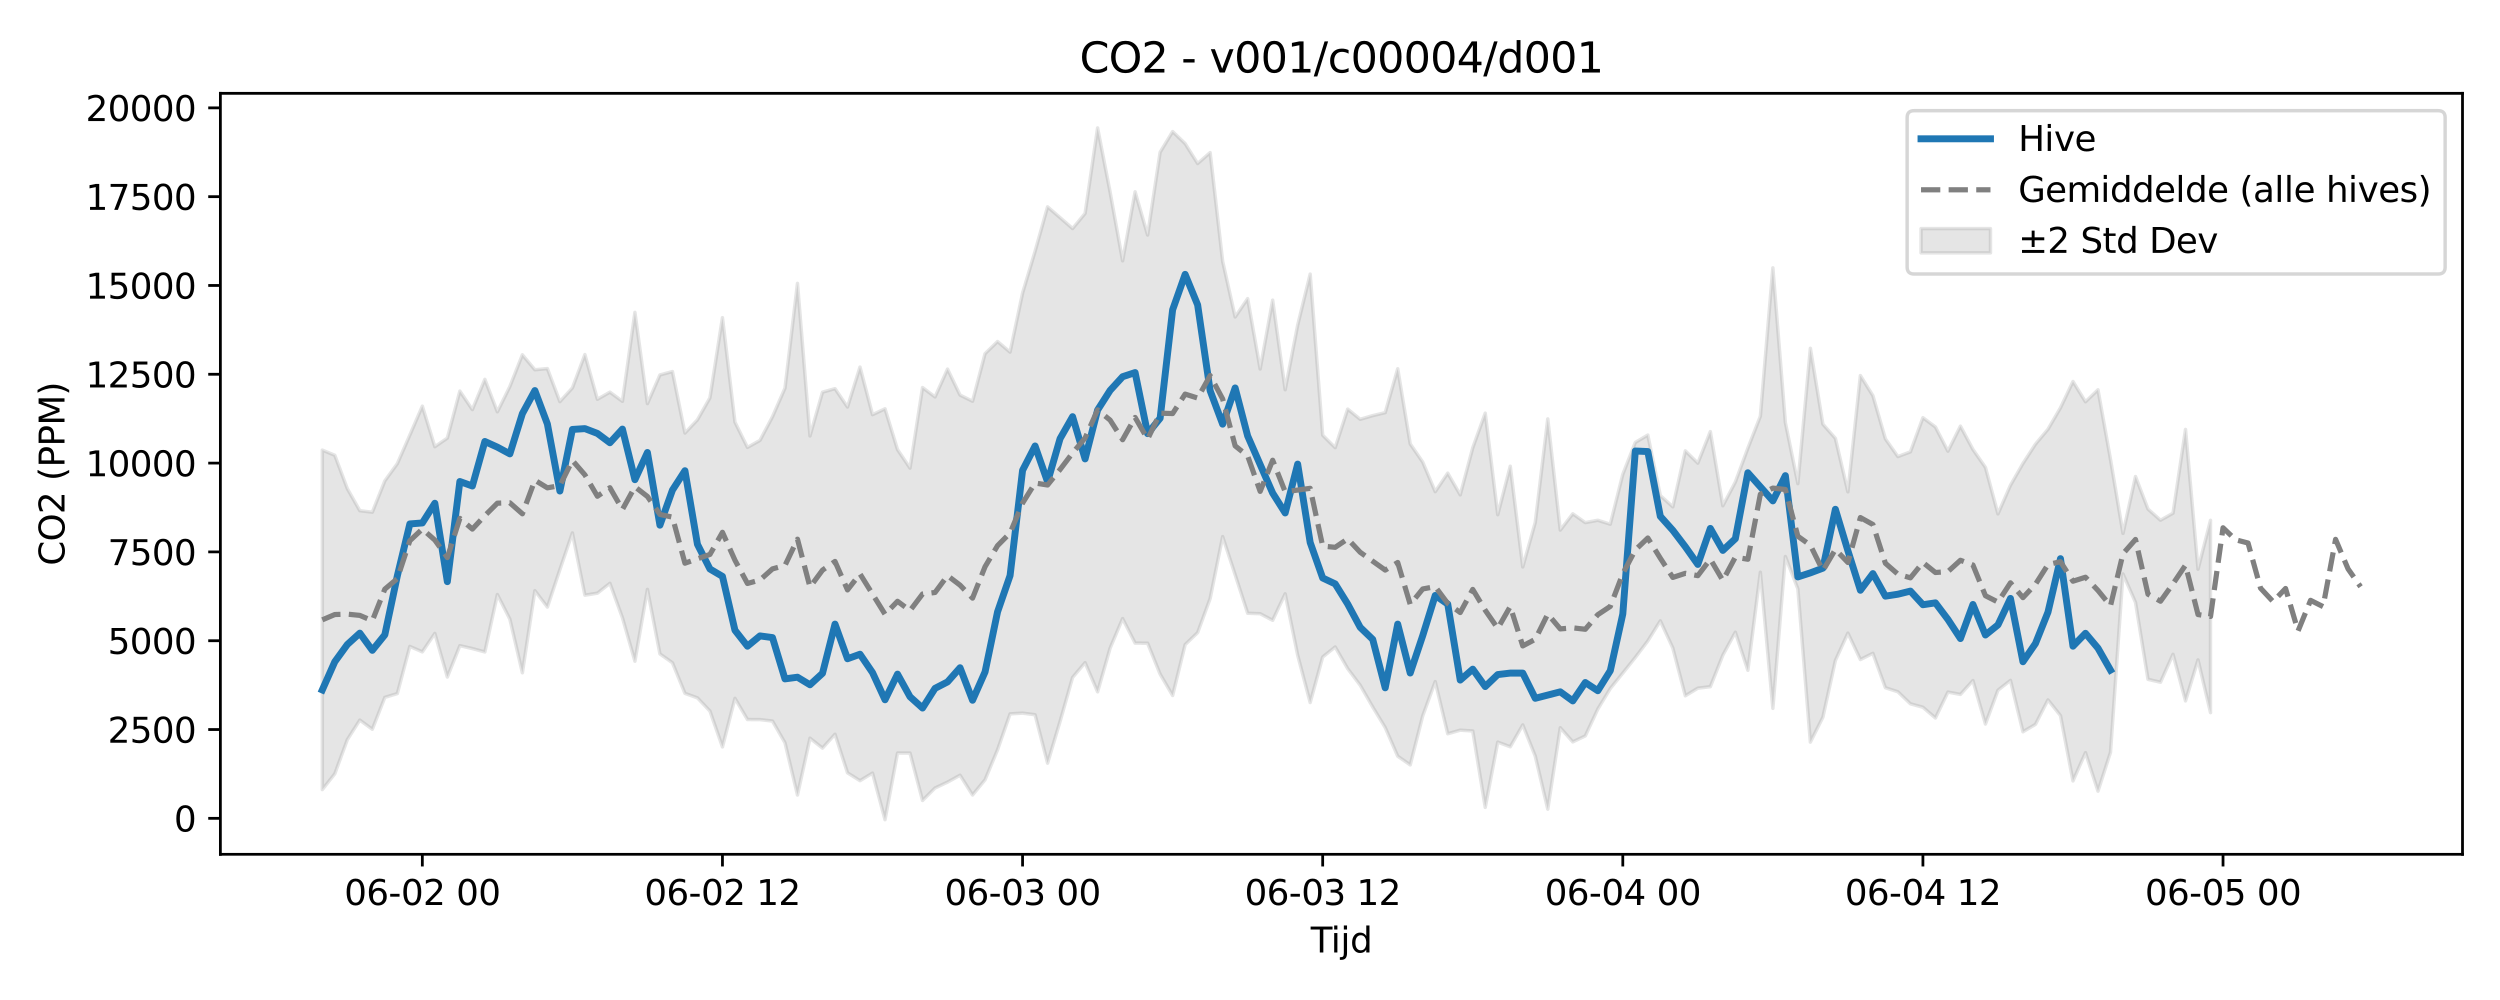 <?xml version="1.0" encoding="utf-8" standalone="no"?>
<!DOCTYPE svg PUBLIC "-//W3C//DTD SVG 1.1//EN"
  "http://www.w3.org/Graphics/SVG/1.1/DTD/svg11.dtd">
<svg xmlns:xlink="http://www.w3.org/1999/xlink" width="720pt" height="288pt" viewBox="0 0 720 288" xmlns="http://www.w3.org/2000/svg" version="1.1">
 <defs>
  <style type="text/css">*{stroke-linejoin: round; stroke-linecap: butt}</style>
 </defs>
 <g id="figure_1">
  <g id="patch_1">
   <path d="M 0 288 
L 720 288 
L 720 0 
L 0 0 
z
" style="fill: #ffffff"/>
  </g>
  <g id="axes_1">
   <g id="patch_2">
    <path d="M 63.47 246.04 
L 709.2 246.04 
L 709.2 26.88 
L 63.47 26.88 
z
" style="fill: #ffffff"/>
   </g>
   <g id="FillBetweenPolyCollection_1">
    <defs>
     <path id="m193478dd5c" d="M 92.821 -158.373 
L 92.821 -60.59 
L 96.423 -65.147 
L 100.024 -74.966 
L 103.626 -80.617 
L 107.227 -77.968 
L 110.828 -87.15 
L 114.43 -88.252 
L 118.031 -101.834 
L 121.633 -100.257 
L 125.234 -105.578 
L 128.835 -93.008 
L 132.437 -102.047 
L 136.038 -101.211 
L 139.639 -100.236 
L 143.241 -116.774 
L 146.842 -109.688 
L 150.444 -94.23 
L 154.045 -117.886 
L 157.646 -113.158 
L 161.248 -123.954 
L 164.849 -134.523 
L 168.451 -116.588 
L 172.052 -117.158 
L 175.653 -120.013 
L 179.255 -110.102 
L 182.856 -97.567 
L 186.458 -118.265 
L 190.059 -99.675 
L 193.66 -97.133 
L 197.262 -88.314 
L 200.863 -87.012 
L 204.465 -83.213 
L 208.066 -72.883 
L 211.667 -86.874 
L 215.269 -80.772 
L 218.87 -80.747 
L 222.472 -80.342 
L 226.073 -74.076 
L 229.674 -59.028 
L 233.276 -75.405 
L 236.877 -72.541 
L 240.479 -76.539 
L 244.08 -65.428 
L 247.681 -63.16 
L 251.283 -65.345 
L 254.884 -51.922 
L 258.486 -71.128 
L 262.087 -71.117 
L 265.688 -57.455 
L 269.29 -61.055 
L 272.891 -62.745 
L 276.492 -64.737 
L 280.094 -59.037 
L 283.695 -63.426 
L 287.297 -72.067 
L 290.898 -82.403 
L 294.499 -82.618 
L 298.101 -82.153 
L 301.702 -68.209 
L 305.304 -80.244 
L 308.905 -92.896 
L 312.506 -97.152 
L 316.108 -88.748 
L 319.709 -101.334 
L 323.311 -109.847 
L 326.912 -102.78 
L 330.513 -102.758 
L 334.115 -93.853 
L 337.716 -87.694 
L 341.318 -102.353 
L 344.919 -105.808 
L 348.52 -115.62 
L 352.122 -133.458 
L 355.723 -122.473 
L 359.325 -111.38 
L 362.926 -111.251 
L 366.527 -109.346 
L 370.129 -116.989 
L 373.73 -99.314 
L 377.332 -85.659 
L 380.933 -98.775 
L 384.534 -101.677 
L 388.136 -95.427 
L 391.737 -90.651 
L 395.338 -84.391 
L 398.94 -78.47 
L 402.541 -70.212 
L 406.143 -67.707 
L 409.744 -81.826 
L 413.345 -91.708 
L 416.947 -76.673 
L 420.548 -77.708 
L 424.15 -77.48 
L 427.751 -55.468 
L 431.352 -74.274 
L 434.954 -72.922 
L 438.555 -79.229 
L 442.157 -70.224 
L 445.758 -54.949 
L 449.359 -78.418 
L 452.961 -74.336 
L 456.562 -76.053 
L 460.164 -83.774 
L 463.765 -89.702 
L 467.366 -94.149 
L 470.968 -98.644 
L 474.569 -103.402 
L 478.171 -109.195 
L 481.772 -101.37 
L 485.373 -87.606 
L 488.975 -89.803 
L 492.576 -90.233 
L 496.178 -99.302 
L 499.779 -105.922 
L 503.38 -94.956 
L 506.982 -123.201 
L 510.583 -83.991 
L 514.184 -127.722 
L 517.786 -118.406 
L 521.387 -74.262 
L 524.989 -81.434 
L 528.59 -97.772 
L 532.191 -105.661 
L 535.793 -98.048 
L 539.394 -99.842 
L 542.996 -89.931 
L 546.597 -88.764 
L 550.198 -85.301 
L 553.8 -84.313 
L 557.401 -81.213 
L 561.003 -88.68 
L 564.604 -88.005 
L 568.205 -92 
L 571.807 -79.476 
L 575.408 -89.213 
L 579.01 -92.055 
L 582.611 -77.242 
L 586.212 -79.384 
L 589.814 -86.43 
L 593.415 -81.914 
L 597.017 -63.091 
L 600.618 -71.228 
L 604.219 -60.145 
L 607.821 -71.33 
L 611.422 -122.7 
L 615.024 -114.504 
L 618.625 -92.346 
L 622.226 -91.513 
L 625.828 -99.566 
L 629.429 -86.13 
L 633.031 -97.95 
L 636.632 -82.748 
L 636.632 -138.164 
L 636.632 -138.164 
L 633.031 -124.07 
L 629.429 -164.329 
L 625.828 -140.204 
L 622.226 -138.18 
L 618.625 -141.385 
L 615.024 -150.763 
L 611.422 -134.361 
L 607.821 -155.711 
L 604.219 -175.746 
L 600.618 -172.283 
L 597.017 -178.134 
L 593.415 -170.548 
L 589.814 -164.375 
L 586.212 -160.075 
L 582.611 -154.521 
L 579.01 -148.239 
L 575.408 -139.997 
L 571.807 -153.389 
L 568.205 -158.559 
L 564.604 -165.279 
L 561.003 -158.064 
L 557.401 -165.025 
L 553.8 -167.708 
L 550.198 -157.866 
L 546.597 -156.508 
L 542.996 -161.613 
L 539.394 -174.044 
L 535.793 -179.834 
L 532.191 -146.352 
L 528.59 -161.759 
L 524.989 -165.844 
L 521.387 -187.699 
L 517.786 -148.713 
L 514.184 -166.329 
L 510.583 -210.866 
L 506.982 -168.121 
L 503.38 -158.907 
L 499.779 -149.166 
L 496.178 -142.337 
L 492.576 -163.704 
L 488.975 -154.611 
L 485.373 -158.155 
L 481.772 -142.032 
L 478.171 -145.288 
L 474.569 -162.704 
L 470.968 -160.578 
L 467.366 -151.399 
L 463.765 -137.027 
L 460.164 -138.168 
L 456.562 -137.485 
L 452.961 -140.029 
L 449.359 -135.332 
L 445.758 -167.361 
L 442.157 -137.544 
L 438.555 -124.718 
L 434.954 -153.734 
L 431.352 -139.76 
L 427.751 -169.011 
L 424.15 -159.015 
L 420.548 -145.474 
L 416.947 -151.736 
L 413.345 -146.394 
L 409.744 -154.927 
L 406.143 -160.161 
L 402.541 -181.798 
L 398.94 -169.161 
L 395.338 -168.302 
L 391.737 -167.244 
L 388.136 -170.182 
L 384.534 -159.071 
L 380.933 -162.669 
L 377.332 -209.066 
L 373.73 -194.357 
L 370.129 -175.751 
L 366.527 -201.558 
L 362.926 -181.722 
L 359.325 -201.997 
L 355.723 -196.712 
L 352.122 -212.756 
L 348.52 -244.054 
L 344.919 -240.908 
L 341.318 -246.646 
L 337.716 -250.106 
L 334.115 -244.151 
L 330.513 -220.302 
L 326.912 -232.76 
L 323.311 -212.872 
L 319.709 -232.686 
L 316.108 -251.158 
L 312.506 -226.536 
L 308.905 -222.183 
L 305.304 -225.323 
L 301.702 -228.429 
L 298.101 -215.618 
L 294.499 -203.591 
L 290.898 -186.586 
L 287.297 -189.642 
L 283.695 -186.147 
L 280.094 -172.445 
L 276.492 -174.217 
L 272.891 -181.702 
L 269.29 -173.677 
L 265.688 -176.391 
L 262.087 -153.179 
L 258.486 -158.526 
L 254.884 -170.269 
L 251.283 -168.569 
L 247.681 -182.279 
L 244.08 -170.776 
L 240.479 -176.071 
L 236.877 -175.058 
L 233.276 -162.447 
L 229.674 -206.391 
L 226.073 -176.218 
L 222.472 -167.98 
L 218.87 -161.168 
L 215.269 -159.151 
L 211.667 -166.44 
L 208.066 -196.514 
L 204.465 -173.44 
L 200.863 -167.089 
L 197.262 -163.283 
L 193.66 -180.995 
L 190.059 -180.016 
L 186.458 -171.759 
L 182.856 -198.045 
L 179.255 -172.416 
L 175.653 -175.065 
L 172.052 -173.004 
L 168.451 -185.886 
L 164.849 -176.278 
L 161.248 -172.33 
L 157.646 -181.848 
L 154.045 -181.511 
L 150.444 -185.818 
L 146.842 -176.689 
L 143.241 -169.393 
L 139.639 -178.76 
L 136.038 -170.03 
L 132.437 -175.371 
L 128.835 -161.833 
L 125.234 -159.341 
L 121.633 -171.034 
L 118.031 -162.691 
L 114.43 -154.461 
L 110.828 -149.505 
L 107.227 -140.492 
L 103.626 -140.922 
L 100.024 -147.29 
L 96.423 -156.882 
L 92.821 -158.373 
z
" style="stroke: #808080; stroke-opacity: 0.2"/>
    </defs>
    <g clip-path="url(#p2c91e05bf8)">
     <use xlink:href="#m193478dd5c" x="0" y="288" style="fill: #808080; fill-opacity: 0.2; stroke: #808080; stroke-opacity: 0.2"/>
    </g>
   </g>
   <g id="matplotlib.axis_1">
    <g id="xtick_1">
     <g id="line2d_1">
      <defs>
       <path id="m2771e9f2fe" d="M 0 0 
L 0 3.5 
" style="stroke: #000000; stroke-width: 0.8"/>
      </defs>
      <g>
       <use xlink:href="#m2771e9f2fe" x="121.633" y="246.04" style="stroke: #000000; stroke-width: 0.8"/>
      </g>
     </g>
     <g id="text_1">
      <!-- 06-02 00 -->
      <g transform="translate(99.152 260.638) scale(0.1 -0.1)">
       <defs>
        <path id="DejaVuSans-30" d="M 2034 4250 
Q 1547 4250 1301 3770 
Q 1056 3291 1056 2328 
Q 1056 1369 1301 889 
Q 1547 409 2034 409 
Q 2525 409 2770 889 
Q 3016 1369 3016 2328 
Q 3016 3291 2770 3770 
Q 2525 4250 2034 4250 
z
M 2034 4750 
Q 2819 4750 3233 4129 
Q 3647 3509 3647 2328 
Q 3647 1150 3233 529 
Q 2819 -91 2034 -91 
Q 1250 -91 836 529 
Q 422 1150 422 2328 
Q 422 3509 836 4129 
Q 1250 4750 2034 4750 
z
" transform="scale(0.016)"/>
        <path id="DejaVuSans-36" d="M 2113 2584 
Q 1688 2584 1439 2293 
Q 1191 2003 1191 1497 
Q 1191 994 1439 701 
Q 1688 409 2113 409 
Q 2538 409 2786 701 
Q 3034 994 3034 1497 
Q 3034 2003 2786 2293 
Q 2538 2584 2113 2584 
z
M 3366 4563 
L 3366 3988 
Q 3128 4100 2886 4159 
Q 2644 4219 2406 4219 
Q 1781 4219 1451 3797 
Q 1122 3375 1075 2522 
Q 1259 2794 1537 2939 
Q 1816 3084 2150 3084 
Q 2853 3084 3261 2657 
Q 3669 2231 3669 1497 
Q 3669 778 3244 343 
Q 2819 -91 2113 -91 
Q 1303 -91 875 529 
Q 447 1150 447 2328 
Q 447 3434 972 4092 
Q 1497 4750 2381 4750 
Q 2619 4750 2861 4703 
Q 3103 4656 3366 4563 
z
" transform="scale(0.016)"/>
        <path id="DejaVuSans-2d" d="M 313 2009 
L 1997 2009 
L 1997 1497 
L 313 1497 
L 313 2009 
z
" transform="scale(0.016)"/>
        <path id="DejaVuSans-32" d="M 1228 531 
L 3431 531 
L 3431 0 
L 469 0 
L 469 531 
Q 828 903 1448 1529 
Q 2069 2156 2228 2338 
Q 2531 2678 2651 2914 
Q 2772 3150 2772 3378 
Q 2772 3750 2511 3984 
Q 2250 4219 1831 4219 
Q 1534 4219 1204 4116 
Q 875 4013 500 3803 
L 500 4441 
Q 881 4594 1212 4672 
Q 1544 4750 1819 4750 
Q 2544 4750 2975 4387 
Q 3406 4025 3406 3419 
Q 3406 3131 3298 2873 
Q 3191 2616 2906 2266 
Q 2828 2175 2409 1742 
Q 1991 1309 1228 531 
z
" transform="scale(0.016)"/>
        <path id="DejaVuSans-20" transform="scale(0.016)"/>
       </defs>
       <use xlink:href="#DejaVuSans-30"/>
       <use xlink:href="#DejaVuSans-36" transform="translate(63.623 0)"/>
       <use xlink:href="#DejaVuSans-2d" transform="translate(127.246 0)"/>
       <use xlink:href="#DejaVuSans-30" transform="translate(163.33 0)"/>
       <use xlink:href="#DejaVuSans-32" transform="translate(226.953 0)"/>
       <use xlink:href="#DejaVuSans-20" transform="translate(290.576 0)"/>
       <use xlink:href="#DejaVuSans-30" transform="translate(322.363 0)"/>
       <use xlink:href="#DejaVuSans-30" transform="translate(385.986 0)"/>
      </g>
     </g>
    </g>
    <g id="xtick_2">
     <g id="line2d_2">
      <g>
       <use xlink:href="#m2771e9f2fe" x="208.066" y="246.04" style="stroke: #000000; stroke-width: 0.8"/>
      </g>
     </g>
     <g id="text_2">
      <!-- 06-02 12 -->
      <g transform="translate(185.586 260.638) scale(0.1 -0.1)">
       <defs>
        <path id="DejaVuSans-31" d="M 794 531 
L 1825 531 
L 1825 4091 
L 703 3866 
L 703 4441 
L 1819 4666 
L 2450 4666 
L 2450 531 
L 3481 531 
L 3481 0 
L 794 0 
L 794 531 
z
" transform="scale(0.016)"/>
       </defs>
       <use xlink:href="#DejaVuSans-30"/>
       <use xlink:href="#DejaVuSans-36" transform="translate(63.623 0)"/>
       <use xlink:href="#DejaVuSans-2d" transform="translate(127.246 0)"/>
       <use xlink:href="#DejaVuSans-30" transform="translate(163.33 0)"/>
       <use xlink:href="#DejaVuSans-32" transform="translate(226.953 0)"/>
       <use xlink:href="#DejaVuSans-20" transform="translate(290.576 0)"/>
       <use xlink:href="#DejaVuSans-31" transform="translate(322.363 0)"/>
       <use xlink:href="#DejaVuSans-32" transform="translate(385.986 0)"/>
      </g>
     </g>
    </g>
    <g id="xtick_3">
     <g id="line2d_3">
      <g>
       <use xlink:href="#m2771e9f2fe" x="294.499" y="246.04" style="stroke: #000000; stroke-width: 0.8"/>
      </g>
     </g>
     <g id="text_3">
      <!-- 06-03 00 -->
      <g transform="translate(272.019 260.638) scale(0.1 -0.1)">
       <defs>
        <path id="DejaVuSans-33" d="M 2597 2516 
Q 3050 2419 3304 2112 
Q 3559 1806 3559 1356 
Q 3559 666 3084 287 
Q 2609 -91 1734 -91 
Q 1441 -91 1130 -33 
Q 819 25 488 141 
L 488 750 
Q 750 597 1062 519 
Q 1375 441 1716 441 
Q 2309 441 2620 675 
Q 2931 909 2931 1356 
Q 2931 1769 2642 2001 
Q 2353 2234 1838 2234 
L 1294 2234 
L 1294 2753 
L 1863 2753 
Q 2328 2753 2575 2939 
Q 2822 3125 2822 3475 
Q 2822 3834 2567 4026 
Q 2313 4219 1838 4219 
Q 1578 4219 1281 4162 
Q 984 4106 628 3988 
L 628 4550 
Q 988 4650 1302 4700 
Q 1616 4750 1894 4750 
Q 2613 4750 3031 4423 
Q 3450 4097 3450 3541 
Q 3450 3153 3228 2886 
Q 3006 2619 2597 2516 
z
" transform="scale(0.016)"/>
       </defs>
       <use xlink:href="#DejaVuSans-30"/>
       <use xlink:href="#DejaVuSans-36" transform="translate(63.623 0)"/>
       <use xlink:href="#DejaVuSans-2d" transform="translate(127.246 0)"/>
       <use xlink:href="#DejaVuSans-30" transform="translate(163.33 0)"/>
       <use xlink:href="#DejaVuSans-33" transform="translate(226.953 0)"/>
       <use xlink:href="#DejaVuSans-20" transform="translate(290.576 0)"/>
       <use xlink:href="#DejaVuSans-30" transform="translate(322.363 0)"/>
       <use xlink:href="#DejaVuSans-30" transform="translate(385.986 0)"/>
      </g>
     </g>
    </g>
    <g id="xtick_4">
     <g id="line2d_4">
      <g>
       <use xlink:href="#m2771e9f2fe" x="380.933" y="246.04" style="stroke: #000000; stroke-width: 0.8"/>
      </g>
     </g>
     <g id="text_4">
      <!-- 06-03 12 -->
      <g transform="translate(358.452 260.638) scale(0.1 -0.1)">
       <use xlink:href="#DejaVuSans-30"/>
       <use xlink:href="#DejaVuSans-36" transform="translate(63.623 0)"/>
       <use xlink:href="#DejaVuSans-2d" transform="translate(127.246 0)"/>
       <use xlink:href="#DejaVuSans-30" transform="translate(163.33 0)"/>
       <use xlink:href="#DejaVuSans-33" transform="translate(226.953 0)"/>
       <use xlink:href="#DejaVuSans-20" transform="translate(290.576 0)"/>
       <use xlink:href="#DejaVuSans-31" transform="translate(322.363 0)"/>
       <use xlink:href="#DejaVuSans-32" transform="translate(385.986 0)"/>
      </g>
     </g>
    </g>
    <g id="xtick_5">
     <g id="line2d_5">
      <g>
       <use xlink:href="#m2771e9f2fe" x="467.366" y="246.04" style="stroke: #000000; stroke-width: 0.8"/>
      </g>
     </g>
     <g id="text_5">
      <!-- 06-04 00 -->
      <g transform="translate(444.886 260.638) scale(0.1 -0.1)">
       <defs>
        <path id="DejaVuSans-34" d="M 2419 4116 
L 825 1625 
L 2419 1625 
L 2419 4116 
z
M 2253 4666 
L 3047 4666 
L 3047 1625 
L 3713 1625 
L 3713 1100 
L 3047 1100 
L 3047 0 
L 2419 0 
L 2419 1100 
L 313 1100 
L 313 1709 
L 2253 4666 
z
" transform="scale(0.016)"/>
       </defs>
       <use xlink:href="#DejaVuSans-30"/>
       <use xlink:href="#DejaVuSans-36" transform="translate(63.623 0)"/>
       <use xlink:href="#DejaVuSans-2d" transform="translate(127.246 0)"/>
       <use xlink:href="#DejaVuSans-30" transform="translate(163.33 0)"/>
       <use xlink:href="#DejaVuSans-34" transform="translate(226.953 0)"/>
       <use xlink:href="#DejaVuSans-20" transform="translate(290.576 0)"/>
       <use xlink:href="#DejaVuSans-30" transform="translate(322.363 0)"/>
       <use xlink:href="#DejaVuSans-30" transform="translate(385.986 0)"/>
      </g>
     </g>
    </g>
    <g id="xtick_6">
     <g id="line2d_6">
      <g>
       <use xlink:href="#m2771e9f2fe" x="553.8" y="246.04" style="stroke: #000000; stroke-width: 0.8"/>
      </g>
     </g>
     <g id="text_6">
      <!-- 06-04 12 -->
      <g transform="translate(531.319 260.638) scale(0.1 -0.1)">
       <use xlink:href="#DejaVuSans-30"/>
       <use xlink:href="#DejaVuSans-36" transform="translate(63.623 0)"/>
       <use xlink:href="#DejaVuSans-2d" transform="translate(127.246 0)"/>
       <use xlink:href="#DejaVuSans-30" transform="translate(163.33 0)"/>
       <use xlink:href="#DejaVuSans-34" transform="translate(226.953 0)"/>
       <use xlink:href="#DejaVuSans-20" transform="translate(290.576 0)"/>
       <use xlink:href="#DejaVuSans-31" transform="translate(322.363 0)"/>
       <use xlink:href="#DejaVuSans-32" transform="translate(385.986 0)"/>
      </g>
     </g>
    </g>
    <g id="xtick_7">
     <g id="line2d_7">
      <g>
       <use xlink:href="#m2771e9f2fe" x="640.233" y="246.04" style="stroke: #000000; stroke-width: 0.8"/>
      </g>
     </g>
     <g id="text_7">
      <!-- 06-05 00 -->
      <g transform="translate(617.753 260.638) scale(0.1 -0.1)">
       <defs>
        <path id="DejaVuSans-35" d="M 691 4666 
L 3169 4666 
L 3169 4134 
L 1269 4134 
L 1269 2991 
Q 1406 3038 1543 3061 
Q 1681 3084 1819 3084 
Q 2600 3084 3056 2656 
Q 3513 2228 3513 1497 
Q 3513 744 3044 326 
Q 2575 -91 1722 -91 
Q 1428 -91 1123 -41 
Q 819 9 494 109 
L 494 744 
Q 775 591 1075 516 
Q 1375 441 1709 441 
Q 2250 441 2565 725 
Q 2881 1009 2881 1497 
Q 2881 1984 2565 2268 
Q 2250 2553 1709 2553 
Q 1456 2553 1204 2497 
Q 953 2441 691 2322 
L 691 4666 
z
" transform="scale(0.016)"/>
       </defs>
       <use xlink:href="#DejaVuSans-30"/>
       <use xlink:href="#DejaVuSans-36" transform="translate(63.623 0)"/>
       <use xlink:href="#DejaVuSans-2d" transform="translate(127.246 0)"/>
       <use xlink:href="#DejaVuSans-30" transform="translate(163.33 0)"/>
       <use xlink:href="#DejaVuSans-35" transform="translate(226.953 0)"/>
       <use xlink:href="#DejaVuSans-20" transform="translate(290.576 0)"/>
       <use xlink:href="#DejaVuSans-30" transform="translate(322.363 0)"/>
       <use xlink:href="#DejaVuSans-30" transform="translate(385.986 0)"/>
      </g>
     </g>
    </g>
    <g id="text_8">
     <!-- Tijd -->
     <g transform="translate(377.485 274.317) scale(0.1 -0.1)">
      <defs>
       <path id="DejaVuSans-54" d="M -19 4666 
L 3928 4666 
L 3928 4134 
L 2272 4134 
L 2272 0 
L 1638 0 
L 1638 4134 
L -19 4134 
L -19 4666 
z
" transform="scale(0.016)"/>
       <path id="DejaVuSans-69" d="M 603 3500 
L 1178 3500 
L 1178 0 
L 603 0 
L 603 3500 
z
M 603 4863 
L 1178 4863 
L 1178 4134 
L 603 4134 
L 603 4863 
z
" transform="scale(0.016)"/>
       <path id="DejaVuSans-6a" d="M 603 3500 
L 1178 3500 
L 1178 -63 
Q 1178 -731 923 -1031 
Q 669 -1331 103 -1331 
L -116 -1331 
L -116 -844 
L 38 -844 
Q 366 -844 484 -692 
Q 603 -541 603 -63 
L 603 3500 
z
M 603 4863 
L 1178 4863 
L 1178 4134 
L 603 4134 
L 603 4863 
z
" transform="scale(0.016)"/>
       <path id="DejaVuSans-64" d="M 2906 2969 
L 2906 4863 
L 3481 4863 
L 3481 0 
L 2906 0 
L 2906 525 
Q 2725 213 2448 61 
Q 2172 -91 1784 -91 
Q 1150 -91 751 415 
Q 353 922 353 1747 
Q 353 2572 751 3078 
Q 1150 3584 1784 3584 
Q 2172 3584 2448 3432 
Q 2725 3281 2906 2969 
z
M 947 1747 
Q 947 1113 1208 752 
Q 1469 391 1925 391 
Q 2381 391 2643 752 
Q 2906 1113 2906 1747 
Q 2906 2381 2643 2742 
Q 2381 3103 1925 3103 
Q 1469 3103 1208 2742 
Q 947 2381 947 1747 
z
" transform="scale(0.016)"/>
      </defs>
      <use xlink:href="#DejaVuSans-54"/>
      <use xlink:href="#DejaVuSans-69" transform="translate(57.959 0)"/>
      <use xlink:href="#DejaVuSans-6a" transform="translate(85.742 0)"/>
      <use xlink:href="#DejaVuSans-64" transform="translate(113.525 0)"/>
     </g>
    </g>
   </g>
   <g id="matplotlib.axis_2">
    <g id="ytick_1">
     <g id="line2d_8">
      <defs>
       <path id="m32a8131e0c" d="M 0 0 
L -3.5 0 
" style="stroke: #000000; stroke-width: 0.8"/>
      </defs>
      <g>
       <use xlink:href="#m32a8131e0c" x="63.47" y="235.682" style="stroke: #000000; stroke-width: 0.8"/>
      </g>
     </g>
     <g id="text_9">
      <!-- 0 -->
      <g transform="translate(50.108 239.481) scale(0.1 -0.1)">
       <use xlink:href="#DejaVuSans-30"/>
      </g>
     </g>
    </g>
    <g id="ytick_2">
     <g id="line2d_9">
      <g>
       <use xlink:href="#m32a8131e0c" x="63.47" y="210.104" style="stroke: #000000; stroke-width: 0.8"/>
      </g>
     </g>
     <g id="text_10">
      <!-- 2500 -->
      <g transform="translate(31.02 213.903) scale(0.1 -0.1)">
       <use xlink:href="#DejaVuSans-32"/>
       <use xlink:href="#DejaVuSans-35" transform="translate(63.623 0)"/>
       <use xlink:href="#DejaVuSans-30" transform="translate(127.246 0)"/>
       <use xlink:href="#DejaVuSans-30" transform="translate(190.869 0)"/>
      </g>
     </g>
    </g>
    <g id="ytick_3">
     <g id="line2d_10">
      <g>
       <use xlink:href="#m32a8131e0c" x="63.47" y="184.527" style="stroke: #000000; stroke-width: 0.8"/>
      </g>
     </g>
     <g id="text_11">
      <!-- 5000 -->
      <g transform="translate(31.02 188.326) scale(0.1 -0.1)">
       <use xlink:href="#DejaVuSans-35"/>
       <use xlink:href="#DejaVuSans-30" transform="translate(63.623 0)"/>
       <use xlink:href="#DejaVuSans-30" transform="translate(127.246 0)"/>
       <use xlink:href="#DejaVuSans-30" transform="translate(190.869 0)"/>
      </g>
     </g>
    </g>
    <g id="ytick_4">
     <g id="line2d_11">
      <g>
       <use xlink:href="#m32a8131e0c" x="63.47" y="158.949" style="stroke: #000000; stroke-width: 0.8"/>
      </g>
     </g>
     <g id="text_12">
      <!-- 7500 -->
      <g transform="translate(31.02 162.749) scale(0.1 -0.1)">
       <defs>
        <path id="DejaVuSans-37" d="M 525 4666 
L 3525 4666 
L 3525 4397 
L 1831 0 
L 1172 0 
L 2766 4134 
L 525 4134 
L 525 4666 
z
" transform="scale(0.016)"/>
       </defs>
       <use xlink:href="#DejaVuSans-37"/>
       <use xlink:href="#DejaVuSans-35" transform="translate(63.623 0)"/>
       <use xlink:href="#DejaVuSans-30" transform="translate(127.246 0)"/>
       <use xlink:href="#DejaVuSans-30" transform="translate(190.869 0)"/>
      </g>
     </g>
    </g>
    <g id="ytick_5">
     <g id="line2d_12">
      <g>
       <use xlink:href="#m32a8131e0c" x="63.47" y="133.372" style="stroke: #000000; stroke-width: 0.8"/>
      </g>
     </g>
     <g id="text_13">
      <!-- 10000 -->
      <g transform="translate(24.657 137.171) scale(0.1 -0.1)">
       <use xlink:href="#DejaVuSans-31"/>
       <use xlink:href="#DejaVuSans-30" transform="translate(63.623 0)"/>
       <use xlink:href="#DejaVuSans-30" transform="translate(127.246 0)"/>
       <use xlink:href="#DejaVuSans-30" transform="translate(190.869 0)"/>
       <use xlink:href="#DejaVuSans-30" transform="translate(254.492 0)"/>
      </g>
     </g>
    </g>
    <g id="ytick_6">
     <g id="line2d_13">
      <g>
       <use xlink:href="#m32a8131e0c" x="63.47" y="107.795" style="stroke: #000000; stroke-width: 0.8"/>
      </g>
     </g>
     <g id="text_14">
      <!-- 12500 -->
      <g transform="translate(24.657 111.594) scale(0.1 -0.1)">
       <use xlink:href="#DejaVuSans-31"/>
       <use xlink:href="#DejaVuSans-32" transform="translate(63.623 0)"/>
       <use xlink:href="#DejaVuSans-35" transform="translate(127.246 0)"/>
       <use xlink:href="#DejaVuSans-30" transform="translate(190.869 0)"/>
       <use xlink:href="#DejaVuSans-30" transform="translate(254.492 0)"/>
      </g>
     </g>
    </g>
    <g id="ytick_7">
     <g id="line2d_14">
      <g>
       <use xlink:href="#m32a8131e0c" x="63.47" y="82.217" style="stroke: #000000; stroke-width: 0.8"/>
      </g>
     </g>
     <g id="text_15">
      <!-- 15000 -->
      <g transform="translate(24.657 86.016) scale(0.1 -0.1)">
       <use xlink:href="#DejaVuSans-31"/>
       <use xlink:href="#DejaVuSans-35" transform="translate(63.623 0)"/>
       <use xlink:href="#DejaVuSans-30" transform="translate(127.246 0)"/>
       <use xlink:href="#DejaVuSans-30" transform="translate(190.869 0)"/>
       <use xlink:href="#DejaVuSans-30" transform="translate(254.492 0)"/>
      </g>
     </g>
    </g>
    <g id="ytick_8">
     <g id="line2d_15">
      <g>
       <use xlink:href="#m32a8131e0c" x="63.47" y="56.64" style="stroke: #000000; stroke-width: 0.8"/>
      </g>
     </g>
     <g id="text_16">
      <!-- 17500 -->
      <g transform="translate(24.657 60.439) scale(0.1 -0.1)">
       <use xlink:href="#DejaVuSans-31"/>
       <use xlink:href="#DejaVuSans-37" transform="translate(63.623 0)"/>
       <use xlink:href="#DejaVuSans-35" transform="translate(127.246 0)"/>
       <use xlink:href="#DejaVuSans-30" transform="translate(190.869 0)"/>
       <use xlink:href="#DejaVuSans-30" transform="translate(254.492 0)"/>
      </g>
     </g>
    </g>
    <g id="ytick_9">
     <g id="line2d_16">
      <g>
       <use xlink:href="#m32a8131e0c" x="63.47" y="31.062" style="stroke: #000000; stroke-width: 0.8"/>
      </g>
     </g>
     <g id="text_17">
      <!-- 20000 -->
      <g transform="translate(24.657 34.862) scale(0.1 -0.1)">
       <use xlink:href="#DejaVuSans-32"/>
       <use xlink:href="#DejaVuSans-30" transform="translate(63.623 0)"/>
       <use xlink:href="#DejaVuSans-30" transform="translate(127.246 0)"/>
       <use xlink:href="#DejaVuSans-30" transform="translate(190.869 0)"/>
       <use xlink:href="#DejaVuSans-30" transform="translate(254.492 0)"/>
      </g>
     </g>
    </g>
    <g id="text_18">
     <!-- CO2 (PPM) -->
     <g transform="translate(18.578 162.903) rotate(-90) scale(0.1 -0.1)">
      <defs>
       <path id="DejaVuSans-43" d="M 4122 4306 
L 4122 3641 
Q 3803 3938 3442 4084 
Q 3081 4231 2675 4231 
Q 1875 4231 1450 3742 
Q 1025 3253 1025 2328 
Q 1025 1406 1450 917 
Q 1875 428 2675 428 
Q 3081 428 3442 575 
Q 3803 722 4122 1019 
L 4122 359 
Q 3791 134 3420 21 
Q 3050 -91 2638 -91 
Q 1578 -91 968 557 
Q 359 1206 359 2328 
Q 359 3453 968 4101 
Q 1578 4750 2638 4750 
Q 3056 4750 3426 4639 
Q 3797 4528 4122 4306 
z
" transform="scale(0.016)"/>
       <path id="DejaVuSans-4f" d="M 2522 4238 
Q 1834 4238 1429 3725 
Q 1025 3213 1025 2328 
Q 1025 1447 1429 934 
Q 1834 422 2522 422 
Q 3209 422 3611 934 
Q 4013 1447 4013 2328 
Q 4013 3213 3611 3725 
Q 3209 4238 2522 4238 
z
M 2522 4750 
Q 3503 4750 4090 4092 
Q 4678 3434 4678 2328 
Q 4678 1225 4090 567 
Q 3503 -91 2522 -91 
Q 1538 -91 948 565 
Q 359 1222 359 2328 
Q 359 3434 948 4092 
Q 1538 4750 2522 4750 
z
" transform="scale(0.016)"/>
       <path id="DejaVuSans-28" d="M 1984 4856 
Q 1566 4138 1362 3434 
Q 1159 2731 1159 2009 
Q 1159 1288 1364 580 
Q 1569 -128 1984 -844 
L 1484 -844 
Q 1016 -109 783 600 
Q 550 1309 550 2009 
Q 550 2706 781 3412 
Q 1013 4119 1484 4856 
L 1984 4856 
z
" transform="scale(0.016)"/>
       <path id="DejaVuSans-50" d="M 1259 4147 
L 1259 2394 
L 2053 2394 
Q 2494 2394 2734 2622 
Q 2975 2850 2975 3272 
Q 2975 3691 2734 3919 
Q 2494 4147 2053 4147 
L 1259 4147 
z
M 628 4666 
L 2053 4666 
Q 2838 4666 3239 4311 
Q 3641 3956 3641 3272 
Q 3641 2581 3239 2228 
Q 2838 1875 2053 1875 
L 1259 1875 
L 1259 0 
L 628 0 
L 628 4666 
z
" transform="scale(0.016)"/>
       <path id="DejaVuSans-4d" d="M 628 4666 
L 1569 4666 
L 2759 1491 
L 3956 4666 
L 4897 4666 
L 4897 0 
L 4281 0 
L 4281 4097 
L 3078 897 
L 2444 897 
L 1241 4097 
L 1241 0 
L 628 0 
L 628 4666 
z
" transform="scale(0.016)"/>
       <path id="DejaVuSans-29" d="M 513 4856 
L 1013 4856 
Q 1481 4119 1714 3412 
Q 1947 2706 1947 2009 
Q 1947 1309 1714 600 
Q 1481 -109 1013 -844 
L 513 -844 
Q 928 -128 1133 580 
Q 1338 1288 1338 2009 
Q 1338 2731 1133 3434 
Q 928 4138 513 4856 
z
" transform="scale(0.016)"/>
      </defs>
      <use xlink:href="#DejaVuSans-43"/>
      <use xlink:href="#DejaVuSans-4f" transform="translate(69.824 0)"/>
      <use xlink:href="#DejaVuSans-32" transform="translate(148.535 0)"/>
      <use xlink:href="#DejaVuSans-20" transform="translate(212.158 0)"/>
      <use xlink:href="#DejaVuSans-28" transform="translate(243.945 0)"/>
      <use xlink:href="#DejaVuSans-50" transform="translate(282.959 0)"/>
      <use xlink:href="#DejaVuSans-50" transform="translate(343.262 0)"/>
      <use xlink:href="#DejaVuSans-4d" transform="translate(403.564 0)"/>
      <use xlink:href="#DejaVuSans-29" transform="translate(489.844 0)"/>
     </g>
    </g>
   </g>
   <g id="line2d_17">
    <path d="M 92.821 198.697 
L 96.423 190.584 
L 100.024 185.625 
L 103.626 182.348 
L 107.227 187.293 
L 110.828 182.835 
L 114.43 165.848 
L 118.031 150.894 
L 121.633 150.611 
L 125.234 144.94 
L 128.835 167.513 
L 132.437 138.675 
L 136.038 139.971 
L 139.639 127.145 
L 143.241 128.775 
L 146.842 130.715 
L 150.444 119.124 
L 154.045 112.487 
L 157.646 122.108 
L 161.248 141.417 
L 164.849 123.68 
L 168.451 123.441 
L 172.052 124.822 
L 175.653 127.51 
L 179.255 123.581 
L 182.856 138.146 
L 186.458 130.32 
L 190.059 151.249 
L 193.66 141.154 
L 197.262 135.572 
L 200.863 156.76 
L 204.465 163.874 
L 208.066 166.002 
L 211.667 181.512 
L 215.269 186.106 
L 218.87 183.142 
L 222.472 183.626 
L 226.073 195.518 
L 229.674 195.037 
L 233.276 197.217 
L 236.877 193.915 
L 240.479 179.746 
L 244.08 189.721 
L 247.681 188.418 
L 251.283 193.711 
L 254.884 201.531 
L 258.486 194.151 
L 262.087 200.671 
L 265.688 203.914 
L 269.29 198.247 
L 272.891 196.388 
L 276.492 192.313 
L 280.094 201.67 
L 283.695 193.52 
L 287.297 176.206 
L 290.898 165.773 
L 294.499 135.459 
L 298.101 128.444 
L 301.702 138.771 
L 305.304 126.323 
L 308.905 120.004 
L 312.506 132.161 
L 316.108 118.087 
L 319.709 112.436 
L 323.311 108.49 
L 326.912 107.3 
L 330.513 124.884 
L 334.115 120.454 
L 337.716 89.219 
L 341.318 79.018 
L 344.919 87.803 
L 348.52 112.521 
L 352.122 122.159 
L 355.723 111.733 
L 359.325 125.556 
L 366.527 142.014 
L 370.129 147.729 
L 373.73 133.665 
L 377.332 156.243 
L 380.933 166.459 
L 384.534 168.161 
L 388.136 173.962 
L 391.737 180.673 
L 395.338 184.141 
L 398.94 198.09 
L 402.541 179.746 
L 406.143 193.83 
L 409.744 183.06 
L 413.345 171.493 
L 416.947 173.965 
L 420.548 195.859 
L 424.15 192.722 
L 427.751 197.73 
L 431.352 194.277 
L 434.954 193.851 
L 438.555 193.854 
L 442.157 201.111 
L 449.359 199.249 
L 452.961 201.861 
L 456.562 196.565 
L 460.164 198.929 
L 463.765 193.155 
L 467.366 176.83 
L 470.968 129.89 
L 474.569 130.047 
L 478.171 148.701 
L 481.772 152.732 
L 485.373 157.462 
L 488.975 162.554 
L 492.576 152.187 
L 496.178 158.516 
L 499.779 155.15 
L 503.38 136.158 
L 510.583 144.251 
L 514.184 136.987 
L 517.786 166.155 
L 521.387 164.986 
L 524.989 163.632 
L 528.59 146.676 
L 532.191 158.602 
L 535.793 169.995 
L 539.394 165.197 
L 542.996 171.694 
L 546.597 171.134 
L 550.198 170.238 
L 553.8 174.163 
L 557.401 173.621 
L 561.003 178.398 
L 564.604 183.906 
L 568.205 174.091 
L 571.807 182.88 
L 575.408 179.974 
L 579.01 172.349 
L 582.611 190.578 
L 586.212 185.338 
L 589.814 176.305 
L 593.415 160.897 
L 597.017 186.102 
L 600.618 182.395 
L 604.219 186.675 
L 607.821 192.993 
L 607.821 192.993 
" clip-path="url(#p2c91e05bf8)" style="fill: none; stroke: #1f77b4; stroke-width: 2; stroke-linecap: square"/>
   </g>
   <g id="line2d_18">
    <path d="M 92.821 178.518 
L 96.423 176.986 
L 100.024 176.872 
L 103.626 177.231 
L 107.227 178.77 
L 110.828 169.672 
L 114.43 166.644 
L 118.031 155.737 
L 121.633 152.355 
L 125.234 155.541 
L 128.835 160.58 
L 132.437 149.291 
L 136.038 152.379 
L 139.639 148.502 
L 143.241 144.916 
L 146.842 144.811 
L 150.444 147.976 
L 154.045 138.301 
L 157.646 140.497 
L 161.248 139.858 
L 164.849 132.6 
L 168.451 136.763 
L 172.052 142.919 
L 175.653 140.461 
L 179.255 146.741 
L 182.856 140.194 
L 186.458 142.988 
L 190.059 148.155 
L 193.66 148.936 
L 197.262 162.202 
L 204.465 159.673 
L 208.066 153.301 
L 211.667 161.343 
L 215.269 168.038 
L 218.87 167.043 
L 222.472 163.839 
L 226.073 162.853 
L 229.674 155.29 
L 233.276 169.074 
L 236.877 164.201 
L 240.479 161.695 
L 244.08 169.898 
L 247.681 165.281 
L 254.884 176.905 
L 258.486 173.173 
L 262.087 175.852 
L 265.688 171.077 
L 269.29 170.634 
L 272.891 165.777 
L 276.492 168.523 
L 280.094 172.259 
L 283.695 163.213 
L 287.297 157.145 
L 290.898 153.506 
L 294.499 144.895 
L 298.101 139.115 
L 301.702 139.681 
L 305.304 135.216 
L 308.905 130.461 
L 312.506 126.156 
L 316.108 118.047 
L 319.709 120.99 
L 323.311 126.64 
L 326.912 120.23 
L 330.513 126.47 
L 334.115 118.998 
L 337.716 119.1 
L 341.318 113.501 
L 344.919 114.642 
L 348.52 108.163 
L 352.122 114.893 
L 355.723 128.408 
L 359.325 131.312 
L 362.926 141.513 
L 366.527 132.548 
L 370.129 141.63 
L 377.332 140.637 
L 380.933 157.278 
L 384.534 157.626 
L 388.136 155.196 
L 391.737 159.053 
L 398.94 164.184 
L 402.541 161.995 
L 406.143 174.066 
L 409.744 169.623 
L 413.345 168.949 
L 416.947 173.795 
L 420.548 176.409 
L 424.15 169.753 
L 427.751 175.761 
L 431.352 180.983 
L 434.954 174.672 
L 438.555 186.026 
L 442.157 184.116 
L 445.758 176.845 
L 449.359 181.125 
L 452.961 180.817 
L 456.562 181.231 
L 460.164 177.029 
L 463.765 174.636 
L 467.366 165.226 
L 470.968 158.389 
L 474.569 154.947 
L 478.171 160.759 
L 481.772 166.299 
L 485.373 165.119 
L 488.975 165.793 
L 492.576 161.031 
L 496.178 167.181 
L 499.779 160.456 
L 503.38 161.068 
L 506.982 142.339 
L 510.583 140.571 
L 514.184 140.974 
L 517.786 154.44 
L 521.387 157.019 
L 524.989 164.361 
L 528.59 158.234 
L 532.191 161.994 
L 535.793 149.059 
L 539.394 151.057 
L 542.996 162.228 
L 546.597 165.364 
L 550.198 166.416 
L 553.8 161.989 
L 557.401 164.881 
L 561.003 164.628 
L 564.604 161.358 
L 568.205 162.721 
L 571.807 171.568 
L 575.408 173.395 
L 579.01 167.853 
L 582.611 172.118 
L 586.212 168.271 
L 589.814 162.597 
L 593.415 161.769 
L 597.017 167.387 
L 600.618 166.244 
L 604.219 170.054 
L 607.821 174.48 
L 611.422 159.469 
L 615.024 155.367 
L 618.625 171.134 
L 622.226 173.153 
L 625.828 168.115 
L 629.429 162.771 
L 633.031 176.99 
L 636.632 177.544 
L 640.233 152.006 
L 643.835 155.45 
L 647.436 156.388 
L 651.037 169.395 
L 654.639 173.259 
L 658.24 169.487 
L 661.842 181.718 
L 665.443 172.898 
L 669.044 174.702 
L 672.646 155.338 
L 676.247 163.847 
L 679.849 168.981 
L 679.849 168.981 
" clip-path="url(#p2c91e05bf8)" style="fill: none; stroke-dasharray: 5.55,2.4; stroke-dashoffset: 0; stroke: #808080; stroke-width: 1.5"/>
   </g>
   <g id="patch_3">
    <path d="M 63.47 246.04 
L 63.47 26.88 
" style="fill: none; stroke: #000000; stroke-width: 0.8; stroke-linejoin: miter; stroke-linecap: square"/>
   </g>
   <g id="patch_4">
    <path d="M 709.2 246.04 
L 709.2 26.88 
" style="fill: none; stroke: #000000; stroke-width: 0.8; stroke-linejoin: miter; stroke-linecap: square"/>
   </g>
   <g id="patch_5">
    <path d="M 63.47 246.04 
L 709.2 246.04 
" style="fill: none; stroke: #000000; stroke-width: 0.8; stroke-linejoin: miter; stroke-linecap: square"/>
   </g>
   <g id="patch_6">
    <path d="M 63.47 26.88 
L 709.2 26.88 
" style="fill: none; stroke: #000000; stroke-width: 0.8; stroke-linejoin: miter; stroke-linecap: square"/>
   </g>
   <g id="text_19">
    <!-- CO2 - v001/c00004/d001 -->
    <g transform="translate(310.932 20.88) scale(0.12 -0.12)">
     <defs>
      <path id="DejaVuSans-76" d="M 191 3500 
L 800 3500 
L 1894 563 
L 2988 3500 
L 3597 3500 
L 2284 0 
L 1503 0 
L 191 3500 
z
" transform="scale(0.016)"/>
      <path id="DejaVuSans-2f" d="M 1625 4666 
L 2156 4666 
L 531 -594 
L 0 -594 
L 1625 4666 
z
" transform="scale(0.016)"/>
      <path id="DejaVuSans-63" d="M 3122 3366 
L 3122 2828 
Q 2878 2963 2633 3030 
Q 2388 3097 2138 3097 
Q 1578 3097 1268 2742 
Q 959 2388 959 1747 
Q 959 1106 1268 751 
Q 1578 397 2138 397 
Q 2388 397 2633 464 
Q 2878 531 3122 666 
L 3122 134 
Q 2881 22 2623 -34 
Q 2366 -91 2075 -91 
Q 1284 -91 818 406 
Q 353 903 353 1747 
Q 353 2603 823 3093 
Q 1294 3584 2113 3584 
Q 2378 3584 2631 3529 
Q 2884 3475 3122 3366 
z
" transform="scale(0.016)"/>
     </defs>
     <use xlink:href="#DejaVuSans-43"/>
     <use xlink:href="#DejaVuSans-4f" transform="translate(69.824 0)"/>
     <use xlink:href="#DejaVuSans-32" transform="translate(148.535 0)"/>
     <use xlink:href="#DejaVuSans-20" transform="translate(212.158 0)"/>
     <use xlink:href="#DejaVuSans-2d" transform="translate(243.945 0)"/>
     <use xlink:href="#DejaVuSans-20" transform="translate(280.029 0)"/>
     <use xlink:href="#DejaVuSans-76" transform="translate(311.816 0)"/>
     <use xlink:href="#DejaVuSans-30" transform="translate(370.996 0)"/>
     <use xlink:href="#DejaVuSans-30" transform="translate(434.619 0)"/>
     <use xlink:href="#DejaVuSans-31" transform="translate(498.242 0)"/>
     <use xlink:href="#DejaVuSans-2f" transform="translate(561.865 0)"/>
     <use xlink:href="#DejaVuSans-63" transform="translate(595.557 0)"/>
     <use xlink:href="#DejaVuSans-30" transform="translate(650.537 0)"/>
     <use xlink:href="#DejaVuSans-30" transform="translate(714.16 0)"/>
     <use xlink:href="#DejaVuSans-30" transform="translate(777.783 0)"/>
     <use xlink:href="#DejaVuSans-30" transform="translate(841.406 0)"/>
     <use xlink:href="#DejaVuSans-34" transform="translate(905.029 0)"/>
     <use xlink:href="#DejaVuSans-2f" transform="translate(968.652 0)"/>
     <use xlink:href="#DejaVuSans-64" transform="translate(1002.344 0)"/>
     <use xlink:href="#DejaVuSans-30" transform="translate(1065.82 0)"/>
     <use xlink:href="#DejaVuSans-30" transform="translate(1129.443 0)"/>
     <use xlink:href="#DejaVuSans-31" transform="translate(1193.066 0)"/>
    </g>
   </g>
   <g id="legend_1">
    <g id="patch_7">
     <path d="M 551.256 78.914 
L 702.2 78.914 
Q 704.2 78.914 704.2 76.914 
L 704.2 33.88 
Q 704.2 31.88 702.2 31.88 
L 551.256 31.88 
Q 549.256 31.88 549.256 33.88 
L 549.256 76.914 
Q 549.256 78.914 551.256 78.914 
z
" style="fill: #ffffff; opacity: 0.8; stroke: #cccccc; stroke-linejoin: miter"/>
    </g>
    <g id="line2d_19">
     <path d="M 553.256 39.978 
L 563.256 39.978 
L 573.256 39.978 
" style="fill: none; stroke: #1f77b4; stroke-width: 2; stroke-linecap: square"/>
    </g>
    <g id="text_20">
     <!-- Hive -->
     <g transform="translate(581.256 43.478) scale(0.1 -0.1)">
      <defs>
       <path id="DejaVuSans-48" d="M 628 4666 
L 1259 4666 
L 1259 2753 
L 3553 2753 
L 3553 4666 
L 4184 4666 
L 4184 0 
L 3553 0 
L 3553 2222 
L 1259 2222 
L 1259 0 
L 628 0 
L 628 4666 
z
" transform="scale(0.016)"/>
       <path id="DejaVuSans-65" d="M 3597 1894 
L 3597 1613 
L 953 1613 
Q 991 1019 1311 708 
Q 1631 397 2203 397 
Q 2534 397 2845 478 
Q 3156 559 3463 722 
L 3463 178 
Q 3153 47 2828 -22 
Q 2503 -91 2169 -91 
Q 1331 -91 842 396 
Q 353 884 353 1716 
Q 353 2575 817 3079 
Q 1281 3584 2069 3584 
Q 2775 3584 3186 3129 
Q 3597 2675 3597 1894 
z
M 3022 2063 
Q 3016 2534 2758 2815 
Q 2500 3097 2075 3097 
Q 1594 3097 1305 2825 
Q 1016 2553 972 2059 
L 3022 2063 
z
" transform="scale(0.016)"/>
      </defs>
      <use xlink:href="#DejaVuSans-48"/>
      <use xlink:href="#DejaVuSans-69" transform="translate(75.195 0)"/>
      <use xlink:href="#DejaVuSans-76" transform="translate(102.979 0)"/>
      <use xlink:href="#DejaVuSans-65" transform="translate(162.158 0)"/>
     </g>
    </g>
    <g id="line2d_20">
     <path d="M 553.256 54.657 
L 563.256 54.657 
L 573.256 54.657 
" style="fill: none; stroke-dasharray: 5.55,2.4; stroke-dashoffset: 0; stroke: #808080; stroke-width: 1.5"/>
    </g>
    <g id="text_21">
     <!-- Gemiddelde (alle hives) -->
     <g transform="translate(581.256 58.157) scale(0.1 -0.1)">
      <defs>
       <path id="DejaVuSans-47" d="M 3809 666 
L 3809 1919 
L 2778 1919 
L 2778 2438 
L 4434 2438 
L 4434 434 
Q 4069 175 3628 42 
Q 3188 -91 2688 -91 
Q 1594 -91 976 548 
Q 359 1188 359 2328 
Q 359 3472 976 4111 
Q 1594 4750 2688 4750 
Q 3144 4750 3555 4637 
Q 3966 4525 4313 4306 
L 4313 3634 
Q 3963 3931 3569 4081 
Q 3175 4231 2741 4231 
Q 1884 4231 1454 3753 
Q 1025 3275 1025 2328 
Q 1025 1384 1454 906 
Q 1884 428 2741 428 
Q 3075 428 3337 486 
Q 3600 544 3809 666 
z
" transform="scale(0.016)"/>
       <path id="DejaVuSans-6d" d="M 3328 2828 
Q 3544 3216 3844 3400 
Q 4144 3584 4550 3584 
Q 5097 3584 5394 3201 
Q 5691 2819 5691 2113 
L 5691 0 
L 5113 0 
L 5113 2094 
Q 5113 2597 4934 2840 
Q 4756 3084 4391 3084 
Q 3944 3084 3684 2787 
Q 3425 2491 3425 1978 
L 3425 0 
L 2847 0 
L 2847 2094 
Q 2847 2600 2669 2842 
Q 2491 3084 2119 3084 
Q 1678 3084 1418 2786 
Q 1159 2488 1159 1978 
L 1159 0 
L 581 0 
L 581 3500 
L 1159 3500 
L 1159 2956 
Q 1356 3278 1631 3431 
Q 1906 3584 2284 3584 
Q 2666 3584 2933 3390 
Q 3200 3197 3328 2828 
z
" transform="scale(0.016)"/>
       <path id="DejaVuSans-6c" d="M 603 4863 
L 1178 4863 
L 1178 0 
L 603 0 
L 603 4863 
z
" transform="scale(0.016)"/>
       <path id="DejaVuSans-61" d="M 2194 1759 
Q 1497 1759 1228 1600 
Q 959 1441 959 1056 
Q 959 750 1161 570 
Q 1363 391 1709 391 
Q 2188 391 2477 730 
Q 2766 1069 2766 1631 
L 2766 1759 
L 2194 1759 
z
M 3341 1997 
L 3341 0 
L 2766 0 
L 2766 531 
Q 2569 213 2275 61 
Q 1981 -91 1556 -91 
Q 1019 -91 701 211 
Q 384 513 384 1019 
Q 384 1609 779 1909 
Q 1175 2209 1959 2209 
L 2766 2209 
L 2766 2266 
Q 2766 2663 2505 2880 
Q 2244 3097 1772 3097 
Q 1472 3097 1187 3025 
Q 903 2953 641 2809 
L 641 3341 
Q 956 3463 1253 3523 
Q 1550 3584 1831 3584 
Q 2591 3584 2966 3190 
Q 3341 2797 3341 1997 
z
" transform="scale(0.016)"/>
       <path id="DejaVuSans-68" d="M 3513 2113 
L 3513 0 
L 2938 0 
L 2938 2094 
Q 2938 2591 2744 2837 
Q 2550 3084 2163 3084 
Q 1697 3084 1428 2787 
Q 1159 2491 1159 1978 
L 1159 0 
L 581 0 
L 581 4863 
L 1159 4863 
L 1159 2956 
Q 1366 3272 1645 3428 
Q 1925 3584 2291 3584 
Q 2894 3584 3203 3211 
Q 3513 2838 3513 2113 
z
" transform="scale(0.016)"/>
       <path id="DejaVuSans-73" d="M 2834 3397 
L 2834 2853 
Q 2591 2978 2328 3040 
Q 2066 3103 1784 3103 
Q 1356 3103 1142 2972 
Q 928 2841 928 2578 
Q 928 2378 1081 2264 
Q 1234 2150 1697 2047 
L 1894 2003 
Q 2506 1872 2764 1633 
Q 3022 1394 3022 966 
Q 3022 478 2636 193 
Q 2250 -91 1575 -91 
Q 1294 -91 989 -36 
Q 684 19 347 128 
L 347 722 
Q 666 556 975 473 
Q 1284 391 1588 391 
Q 1994 391 2212 530 
Q 2431 669 2431 922 
Q 2431 1156 2273 1281 
Q 2116 1406 1581 1522 
L 1381 1569 
Q 847 1681 609 1914 
Q 372 2147 372 2553 
Q 372 3047 722 3315 
Q 1072 3584 1716 3584 
Q 2034 3584 2315 3537 
Q 2597 3491 2834 3397 
z
" transform="scale(0.016)"/>
      </defs>
      <use xlink:href="#DejaVuSans-47"/>
      <use xlink:href="#DejaVuSans-65" transform="translate(77.49 0)"/>
      <use xlink:href="#DejaVuSans-6d" transform="translate(139.014 0)"/>
      <use xlink:href="#DejaVuSans-69" transform="translate(236.426 0)"/>
      <use xlink:href="#DejaVuSans-64" transform="translate(264.209 0)"/>
      <use xlink:href="#DejaVuSans-64" transform="translate(327.686 0)"/>
      <use xlink:href="#DejaVuSans-65" transform="translate(391.162 0)"/>
      <use xlink:href="#DejaVuSans-6c" transform="translate(452.686 0)"/>
      <use xlink:href="#DejaVuSans-64" transform="translate(480.469 0)"/>
      <use xlink:href="#DejaVuSans-65" transform="translate(543.945 0)"/>
      <use xlink:href="#DejaVuSans-20" transform="translate(605.469 0)"/>
      <use xlink:href="#DejaVuSans-28" transform="translate(637.256 0)"/>
      <use xlink:href="#DejaVuSans-61" transform="translate(676.27 0)"/>
      <use xlink:href="#DejaVuSans-6c" transform="translate(737.549 0)"/>
      <use xlink:href="#DejaVuSans-6c" transform="translate(765.332 0)"/>
      <use xlink:href="#DejaVuSans-65" transform="translate(793.115 0)"/>
      <use xlink:href="#DejaVuSans-20" transform="translate(854.639 0)"/>
      <use xlink:href="#DejaVuSans-68" transform="translate(886.426 0)"/>
      <use xlink:href="#DejaVuSans-69" transform="translate(949.805 0)"/>
      <use xlink:href="#DejaVuSans-76" transform="translate(977.588 0)"/>
      <use xlink:href="#DejaVuSans-65" transform="translate(1036.768 0)"/>
      <use xlink:href="#DejaVuSans-73" transform="translate(1098.291 0)"/>
      <use xlink:href="#DejaVuSans-29" transform="translate(1150.391 0)"/>
     </g>
    </g>
    <g id="patch_8">
     <path d="M 553.256 72.835 
L 573.256 72.835 
L 573.256 65.835 
L 553.256 65.835 
z
" style="fill: #808080; fill-opacity: 0.2; stroke: #808080; stroke-opacity: 0.2; stroke-linejoin: miter"/>
    </g>
    <g id="text_22">
     <!-- ±2 Std Dev -->
     <g transform="translate(581.256 72.835) scale(0.1 -0.1)">
      <defs>
       <path id="DejaVuSans-b1" d="M 2944 4013 
L 2944 2803 
L 4684 2803 
L 4684 2272 
L 2944 2272 
L 2944 1063 
L 2419 1063 
L 2419 2272 
L 678 2272 
L 678 2803 
L 2419 2803 
L 2419 4013 
L 2944 4013 
z
M 678 531 
L 4684 531 
L 4684 0 
L 678 0 
L 678 531 
z
" transform="scale(0.016)"/>
       <path id="DejaVuSans-53" d="M 3425 4513 
L 3425 3897 
Q 3066 4069 2747 4153 
Q 2428 4238 2131 4238 
Q 1616 4238 1336 4038 
Q 1056 3838 1056 3469 
Q 1056 3159 1242 3001 
Q 1428 2844 1947 2747 
L 2328 2669 
Q 3034 2534 3370 2195 
Q 3706 1856 3706 1288 
Q 3706 609 3251 259 
Q 2797 -91 1919 -91 
Q 1588 -91 1214 -16 
Q 841 59 441 206 
L 441 856 
Q 825 641 1194 531 
Q 1563 422 1919 422 
Q 2459 422 2753 634 
Q 3047 847 3047 1241 
Q 3047 1584 2836 1778 
Q 2625 1972 2144 2069 
L 1759 2144 
Q 1053 2284 737 2584 
Q 422 2884 422 3419 
Q 422 4038 858 4394 
Q 1294 4750 2059 4750 
Q 2388 4750 2728 4690 
Q 3069 4631 3425 4513 
z
" transform="scale(0.016)"/>
       <path id="DejaVuSans-74" d="M 1172 4494 
L 1172 3500 
L 2356 3500 
L 2356 3053 
L 1172 3053 
L 1172 1153 
Q 1172 725 1289 603 
Q 1406 481 1766 481 
L 2356 481 
L 2356 0 
L 1766 0 
Q 1100 0 847 248 
Q 594 497 594 1153 
L 594 3053 
L 172 3053 
L 172 3500 
L 594 3500 
L 594 4494 
L 1172 4494 
z
" transform="scale(0.016)"/>
       <path id="DejaVuSans-44" d="M 1259 4147 
L 1259 519 
L 2022 519 
Q 2988 519 3436 956 
Q 3884 1394 3884 2338 
Q 3884 3275 3436 3711 
Q 2988 4147 2022 4147 
L 1259 4147 
z
M 628 4666 
L 1925 4666 
Q 3281 4666 3915 4102 
Q 4550 3538 4550 2338 
Q 4550 1131 3912 565 
Q 3275 0 1925 0 
L 628 0 
L 628 4666 
z
" transform="scale(0.016)"/>
      </defs>
      <use xlink:href="#DejaVuSans-b1"/>
      <use xlink:href="#DejaVuSans-32" transform="translate(83.789 0)"/>
      <use xlink:href="#DejaVuSans-20" transform="translate(147.412 0)"/>
      <use xlink:href="#DejaVuSans-53" transform="translate(179.199 0)"/>
      <use xlink:href="#DejaVuSans-74" transform="translate(242.676 0)"/>
      <use xlink:href="#DejaVuSans-64" transform="translate(281.885 0)"/>
      <use xlink:href="#DejaVuSans-20" transform="translate(345.361 0)"/>
      <use xlink:href="#DejaVuSans-44" transform="translate(377.148 0)"/>
      <use xlink:href="#DejaVuSans-65" transform="translate(454.15 0)"/>
      <use xlink:href="#DejaVuSans-76" transform="translate(515.674 0)"/>
     </g>
    </g>
   </g>
  </g>
 </g>
 <defs>
  <clipPath id="p2c91e05bf8">
   <rect x="63.47" y="26.88" width="645.73" height="219.16"/>
  </clipPath>
 </defs>
</svg>
